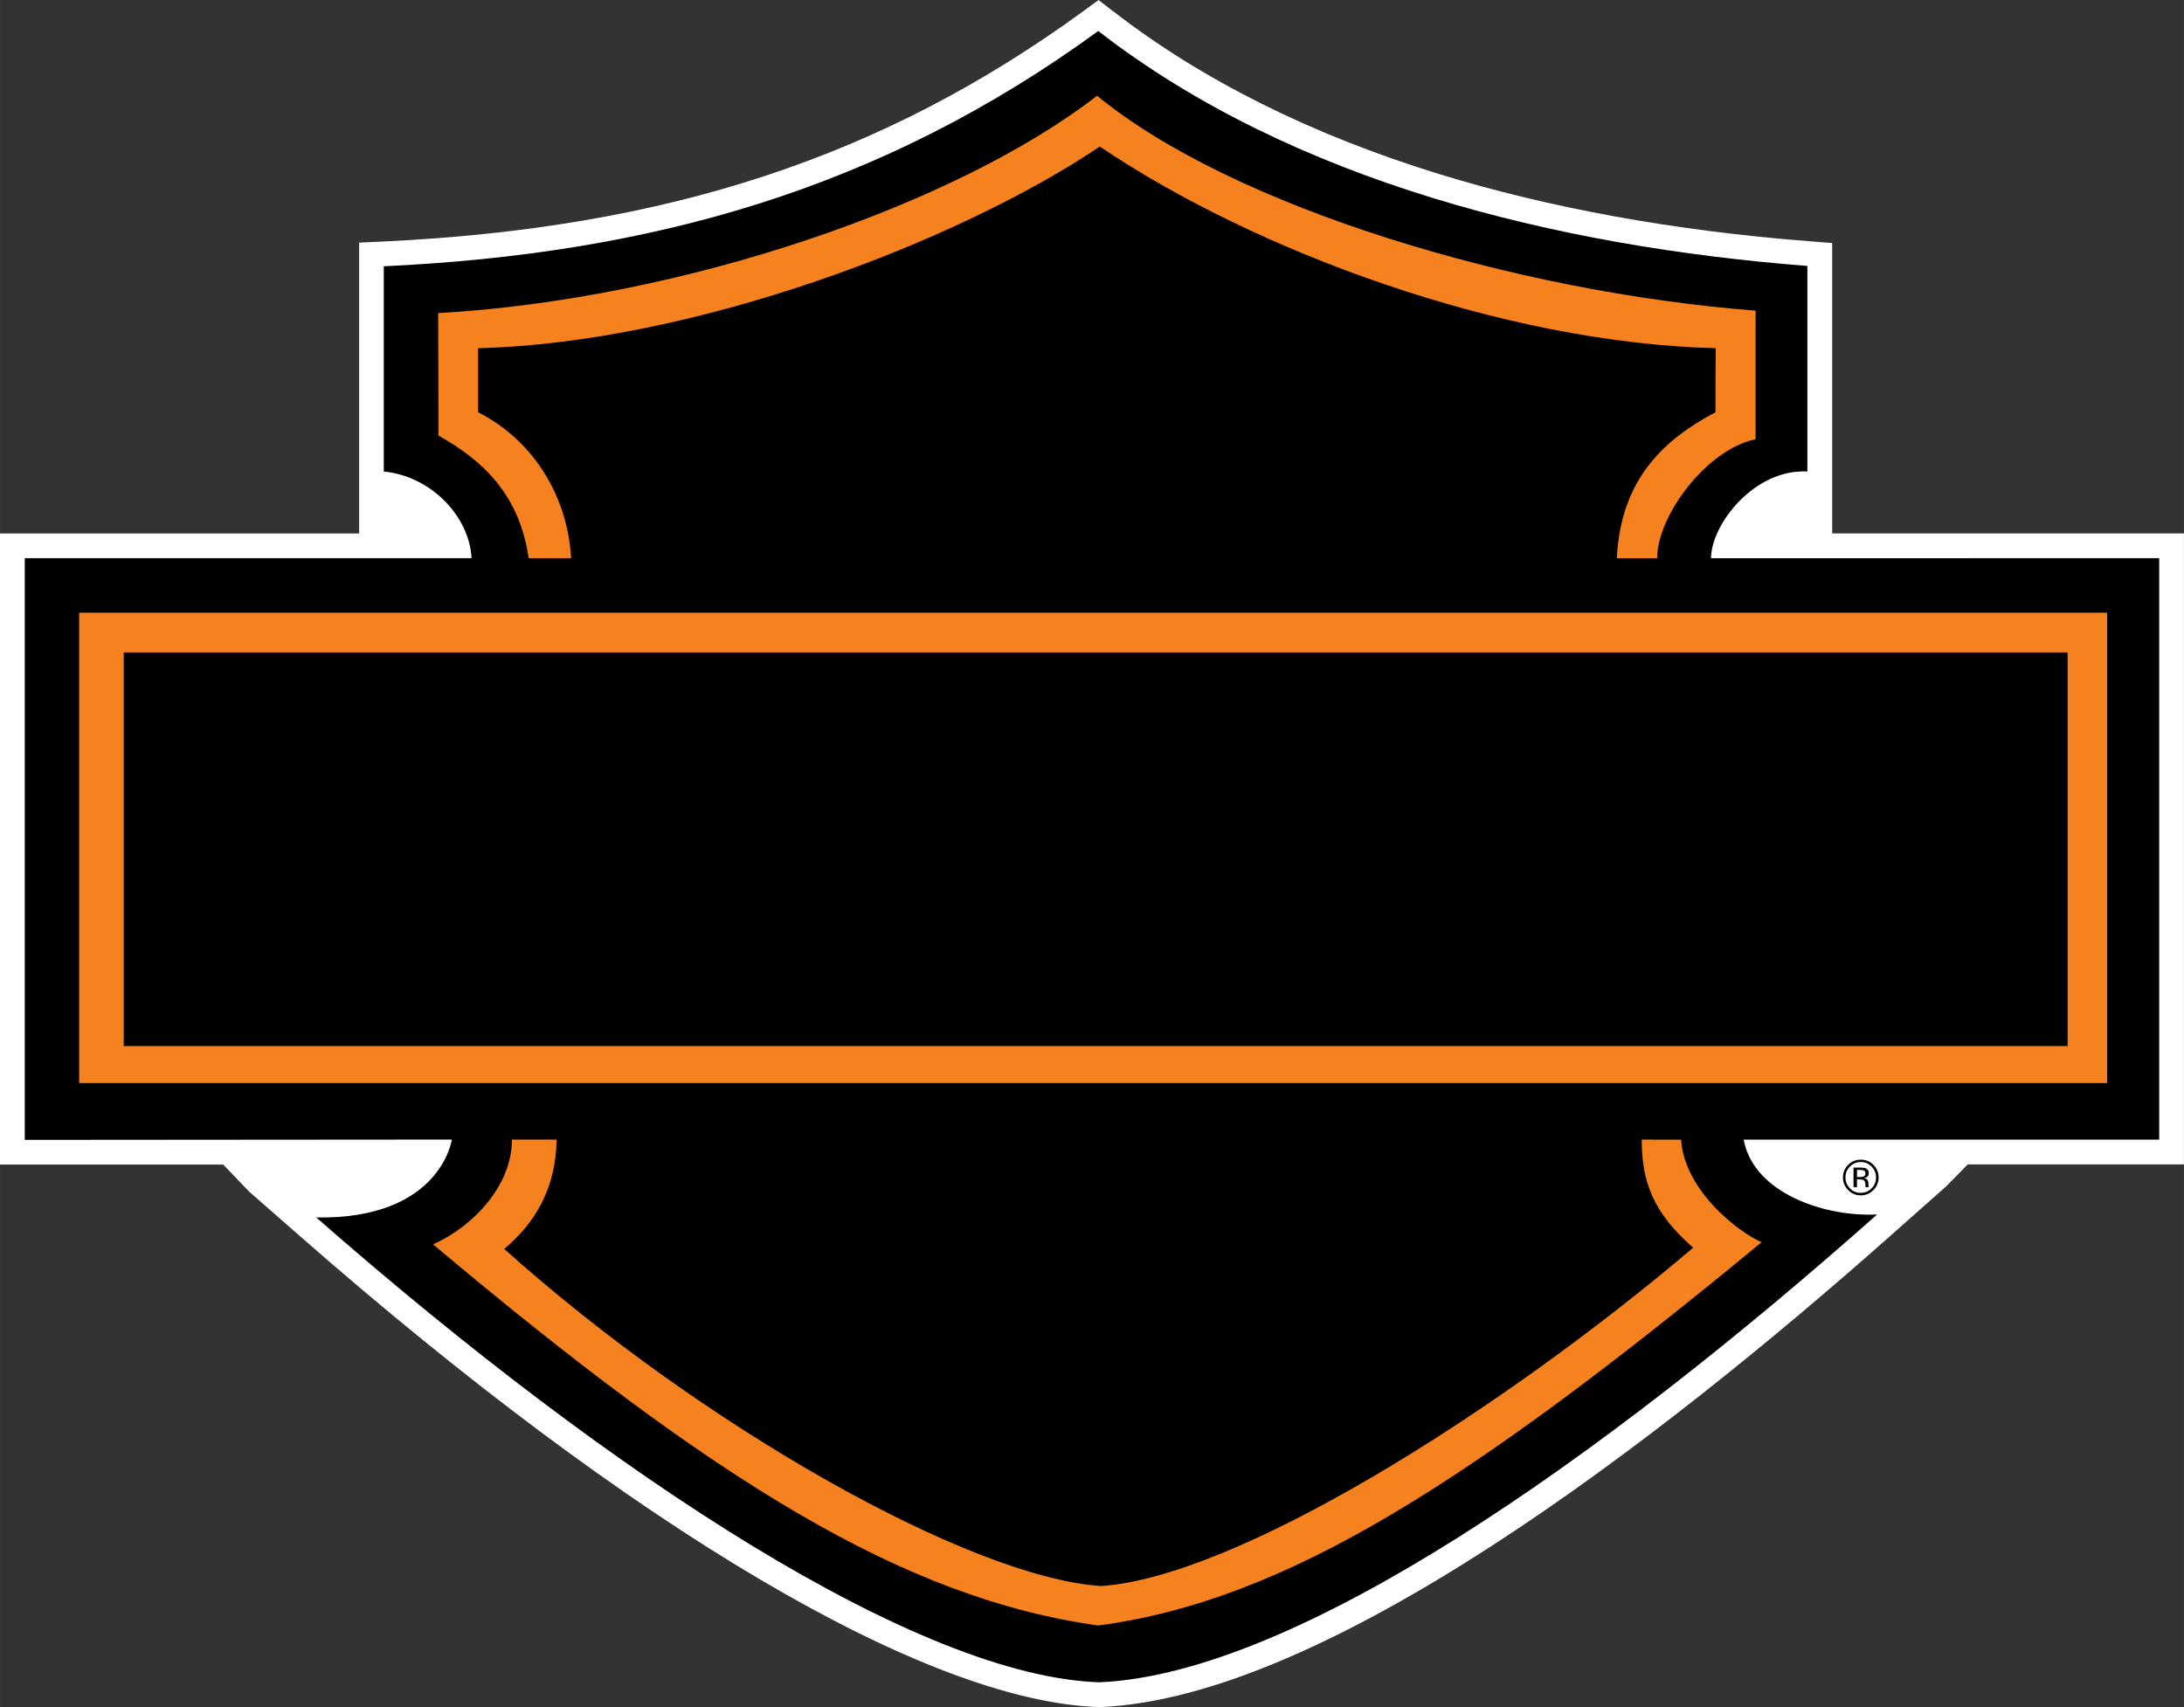 <?xml version="1.0" encoding="UTF-8" standalone="no"?>
<!DOCTYPE svg  PUBLIC '-//W3C//DTD SVG 1.1//EN'  'http://www.w3.org/Graphics/SVG/1.1/DTD/svg11.dtd'>
<svg enable-background="new 8.504 -69.429 300 234.494" width="300px" viewBox="8.504 -69.429 300 234.494" xmlns="http://www.w3.org/2000/svg" height="234.49px" version="1.1" xml:space="preserve" y="0px" x="0px">
	<rect x="8.504" y="-69.429" width="300" height="234.494" fill="#333333" stroke="none"/>
	<path fill="#fff" d="m161.44-67.864c12.147 9.423 27.196 16.935 44.715 22.334 15.229 4.689 32.338 7.796 50.876 9.238l3.15 0.249v39.89h48.317v86.674h-29.697l-2.917 2.969-7.271 6.451c-32.64 28.978-78.037 63.796-108.94 65.124h-0.257c-23.707-0.79-63.697-24.364-109.71-64.69l-6.971-6.107-3.571-3.724h-30.674v-86.694h49.346v-39.947l3.202-0.153c39.078-1.828 68.777-11.595 96.303-31.667l2.063-1.507 2.02 1.565z"/>
	<path d="m159.36-65.172c26.694 20.695 62.968 29.597 97.414 32.273v28.235c-7.301-0.379-13.219 7.272-13.235 11.916l61.56-0.007v79.872h-57.078c1.354 7.395 11.229 10.659 18.333 10.277-37.945 33.685-79.776 63.106-106.83 64.267-24.65-0.816-66.317-27.691-107.58-63.85 17.11 0.278 18.624-10.704 18.624-10.704l-58.665 0.045v-79.906h61.373c-0.302-5.843-5.664-11.287-12.057-11.908v-28.19c36.58-1.711 68.195-10.483 98.145-32.319z"/>
	<path fill="#F5821F" d="m249.66-26.76c-0.01 5.032-0.01 11.945 0 17.664-6.74 1.396-13.54 10.547-13.52 16.349-3.899-0.008-5.544 0-5.544 0 0.54-11.037 6.661-16.399 13.554-20.057 0-3.482 0-5.376 0.035-8.794-29.376-0.724-63.354-13.342-84.61-27.701-19.341 13.027-55.731 26.957-85.4 27.701-0.009 1.933-0.009 5.779 0 8.8 7.753 3.95 12.302 11.676 12.778 20.042h-5.836c-1.258-8.733-6.256-13.414-12.393-16.846 0-5.581 0-11.024-0.036-16.816 33.546-1.896 71.168-14.871 90.517-29.861 18.54 15.247 57.5 27.001 90.46 29.519z"/>
	<polygon fill="#F5821F" points="19.374 14.737 297.95 14.737 297.95 79.352 19.374 79.352"/>
	<polygon points="25.496 20.194 292.52 20.194 292.52 74.265 25.496 74.265"/>
	<path fill="#F5821F" d="m84.958 87.11c-0.087 6.721-2.977 11.483-7.196 15.026 27.182 24.351 63.917 45.102 81.977 46.303 18.33-1.201 54.05-23.313 81.342-46.474-5.479-4.813-7.052-8.983-7.068-14.855 2.604 0.006 3.709 0.006 5.414 0.013 0.467 7.055 7.952 12.752 11.06 14.083-40.101 33.107-65.439 49.266-91.131 52.653-26.691-3.731-52.542-19.716-91.369-52.354 5.406-2.399 10.846-8.007 10.832-14.395h6.145v-0.005z"/>
	<path d="m265.59 90.817c0.414 0.41 0.613 0.907 0.613 1.484 0 0.595-0.199 1.092-0.613 1.507-0.406 0.414-0.903 0.624-1.49 0.624s-1.083-0.21-1.492-0.624c-0.401-0.415-0.604-0.912-0.604-1.507 0-0.577 0.203-1.074 0.611-1.484 0.408-0.417 0.909-0.622 1.485-0.622 0.59 0.001 1.08 0.206 1.49 0.622zm0.25-0.239c-0.475-0.474-1.052-0.707-1.735-0.707-0.673 0-1.243 0.233-1.727 0.707-0.474 0.483-0.717 1.053-0.717 1.727 0 0.687 0.243 1.267 0.717 1.742 0.475 0.483 1.045 0.724 1.727 0.724 0.681 0 1.257-0.24 1.735-0.724 0.48-0.482 0.715-1.06 0.715-1.742-0.01-0.674-0.24-1.252-0.72-1.727zm-1.37 1.616c-0.104 0.037-0.25 0.059-0.457 0.059h-0.424v-0.972h0.404c0.263 0 0.453 0.037 0.569 0.104 0.125 0.063 0.184 0.197 0.184 0.392 0.01 0.204-0.09 0.344-0.27 0.417zm-1.36 1.448h0.475v-1.057h0.374c0.25 0 0.425 0.028 0.526 0.087 0.17 0.102 0.259 0.307 0.259 0.62v0.213l0.005 0.086c0 0.007 0.008 0.015 0.008 0.03 0 0.009 0.007 0.017 0.007 0.023h0.449l-0.023-0.03c-0.007-0.023-0.016-0.072-0.023-0.138-0.007-0.074-0.007-0.14-0.007-0.205v-0.197c0-0.133-0.044-0.273-0.146-0.417-0.094-0.14-0.25-0.227-0.462-0.263 0.168-0.023 0.291-0.065 0.389-0.124 0.176-0.117 0.263-0.293 0.263-0.533 0-0.337-0.14-0.563-0.417-0.68-0.154-0.067-0.401-0.097-0.733-0.097h-0.943v2.681z"/>
</svg>
